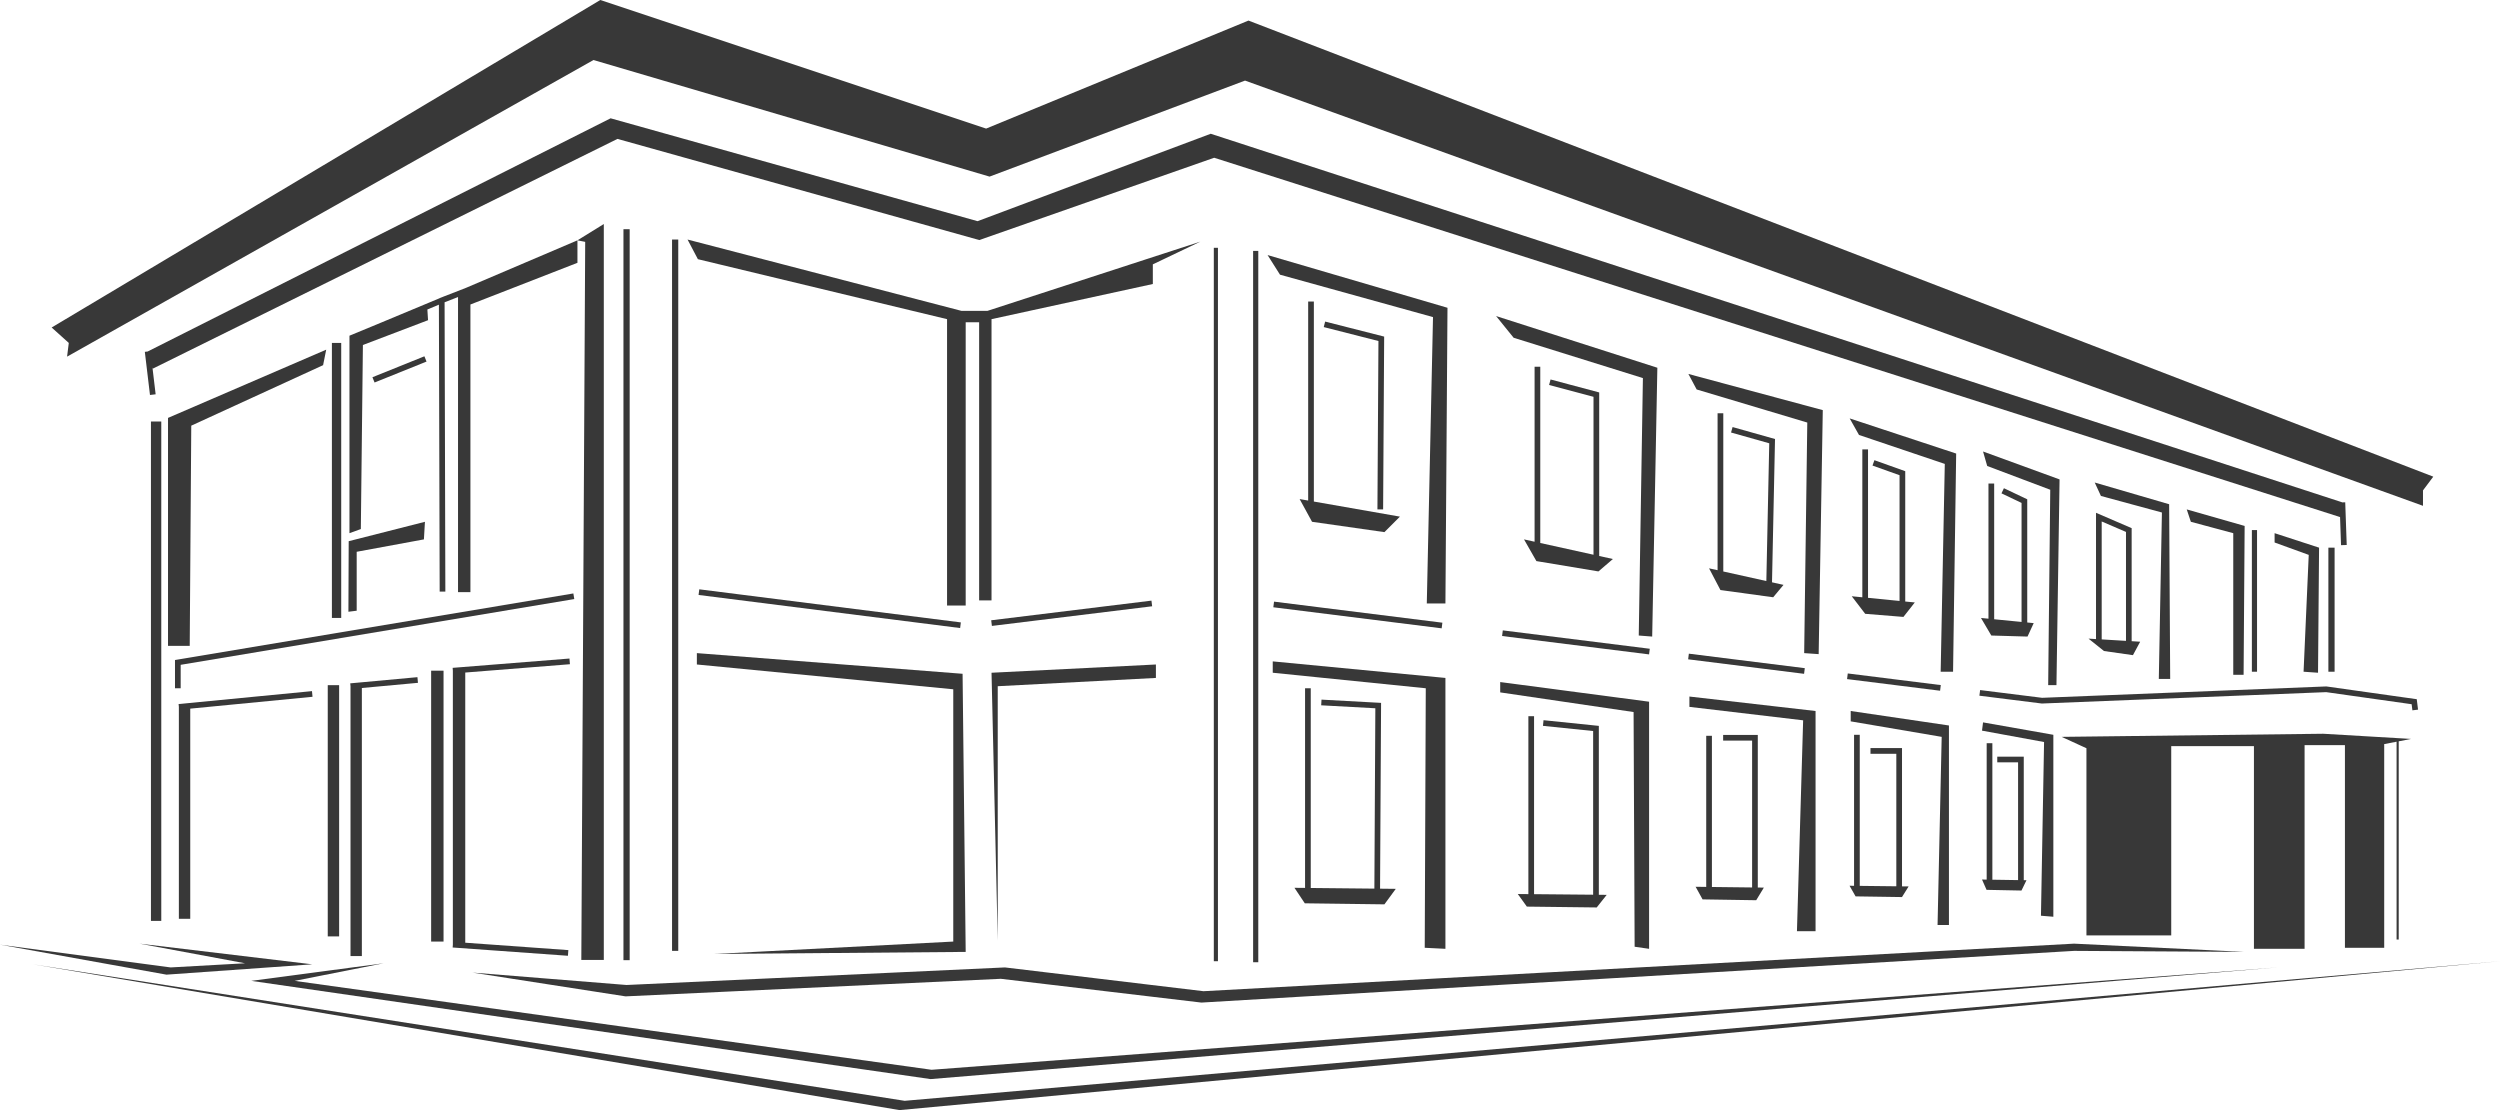 <?xml version="1.0" encoding="UTF-8"?><svg id="Layer_2" xmlns="http://www.w3.org/2000/svg" viewBox="0 0 1006.33 446.85"><defs><style>.cls-1{fill:#383838;}</style></defs><g id="Layer_2-2"><g><polygon class="cls-1" points="140.25 246.25 143.58 245.83 143.58 222.11 170.64 217.12 171.05 210.04 140.36 217.85 140.25 246.25"/><polygon class="cls-1" points="234 386.4 243.05 386.4 243.05 90.18 232.44 96.74 235.56 97.36 234 386.4"/><rect class="cls-1" x="250.96" y="92.26" width="2.5" height="294.24"/><rect class="cls-1" x="270.52" y="96.42" width="2.5" height="286.33"/><polygon class="cls-1" points="397.46 125.14 387.05 125.14 276.76 96.42 280.92 104.33 381.22 128.47 381.22 243.75 388.72 243.75 388.72 129.72 394.13 129.72 394.13 241.67 399.12 241.67 399.12 128.47 464.05 114.32 464.05 106.41 483.19 97.26 397.46 125.14"/><polygon class="cls-1" points="287.58 384.01 388.72 383.17 387.47 271.22 280.51 262.9 280.51 267.48 383.72 277.46 383.72 379.01 287.58 384.01"/><polygon class="cls-1" points="401.62 276.22 465.29 272.89 465.29 267.48 399.12 270.8 401.62 378.6 401.62 276.22"/><rect class="cls-1" x="488.6" y="99.75" width="1.66" height="287.17"/><rect class="cls-1" x="504.42" y="101" width="2.08" height="286.33"/><polygon class="cls-1" points="404.53 389.42 252.21 396.49 190.2 391.5 251.79 401.07 402.87 394 483.61 403.57 834.87 382.76 903.54 383.17 834.87 379.85 484.44 398.99 404.53 389.42"/><polygon class="cls-1" points="125.69 388.17 56.18 379.85 98.64 387.75 68.67 389.42 0 380.26 67.01 392.33 125.69 388.17"/><polygon class="cls-1" points="374.57 434.37 916.85 389.42 374.98 430.62 118.61 394.83 154.4 387.75 101.13 394.83 374.57 434.37"/><polygon class="cls-1" points="364.16 443.11 13.32 388.17 362.08 446.85 1006.33 386.92 364.16 443.11"/><polygon class="cls-1" points="72.73 267.61 231.17 241.14 230.79 238.88 70.44 265.67 70.44 277.05 72.73 277.05 72.73 267.61"/><polygon class="cls-1" points="182.21 381.4 228.61 384.73 228.78 382.45 187.28 379.47 187.28 270.72 229.41 267.37 229.23 265.08 182.2 268.83 182.29 269.97 182.29 380.26 182.21 381.4"/><rect class="cls-1" x="149.53" y="147.56" width="22.55" height="2.29" transform="translate(-43.93 70.88) rotate(-21.95)"/><rect class="cls-1" x="332.84" y="191.93" width="2.29" height="106.13" transform="translate(49.01 545.61) rotate(-82.79)"/><rect class="cls-1" x="398.88" y="245.73" width="64.99" height="2.29" transform="translate(-26.83 54.32) rotate(-6.99)"/><polygon class="cls-1" points="556.75 205.05 557.17 135.49 533.41 129.44 532.85 131.66 554.87 137.27 554.46 205.04 556.75 205.05"/><polygon class="cls-1" points="526.58 121.39 526.58 201.49 523.14 200.89 528.14 210.04 557.27 214.2 563.51 207.96 528.87 201.89 528.87 121.39 526.58 121.39"/><polygon class="cls-1" points="525.33 277.05 525.33 357.41 521.06 357.37 525.22 363.61 557.27 364.03 561.85 357.79 555.52 357.72 555.93 282.93 531.95 281.62 531.82 283.91 553.62 285.1 553.23 357.7 527.62 357.44 527.62 277.05 525.33 277.05"/><polygon class="cls-1" points="971.07 285.93 973.34 285.65 972.82 281.45 936.57 276.33 936.47 276.31 822.01 280.89 797.06 277.77 796.77 280.04 821.92 283.19 936.36 278.61 970.76 283.47 971.07 285.93"/><rect class="cls-1" x="761.27" y="255.72" width="2.29" height="37.74" transform="translate(395.27 997) rotate(-82.87)"/><rect class="cls-1" x="701.8" y="243.63" width="2.29" height="47.03" transform="translate(350.68 931.53) rotate(-82.87)"/><rect class="cls-1" x="633.17" y="228.74" width="2.29" height="59.62" transform="translate(299.08 855.9) rotate(-82.87)"/><rect class="cls-1" x="545.48" y="213.43" width="2.29" height="68.29" transform="translate(233.07 759.22) rotate(-82.87)"/><polygon class="cls-1" points="617.72 147.61 617.72 218.06 613.46 217.12 618.45 225.86 643.42 230.02 649.25 225.02 643.73 223.81 643.73 157.97 624.15 152.75 623.56 154.96 641.44 159.73 641.44 223.3 620.01 218.57 620.01 147.61 617.72 147.61"/><polygon class="cls-1" points="691.38 166.34 691.38 229.53 687.95 228.77 692.53 237.51 713.76 240.42 717.92 235.43 713.29 234.4 714.5 176.72 697.42 171.9 696.8 174.1 712.18 178.44 711.01 233.89 693.68 230.04 693.68 166.34 691.38 166.34"/><polygon class="cls-1" points="749.65 180.91 749.65 240.43 745.39 240.01 750.8 247.08 766.19 248.33 770.77 242.5 766.92 242.13 766.92 189.67 754.51 185.24 753.74 187.4 764.63 191.29 764.63 241.9 751.94 240.65 751.94 180.91 749.65 180.91"/><polygon class="cls-1" points="800.42 194.64 800.42 249.04 797.41 248.75 801.57 255.82 816.14 256.24 818.63 250.83 816.03 250.57 816.03 200.99 806.64 196.52 805.66 198.59 813.74 202.44 813.74 250.35 802.72 249.27 802.72 194.64 800.42 194.64"/><path class="cls-1" d="M843.71,206.43v50.82l-3.02-.18,6.24,4.99,11.65,1.66,2.91-5.41-3.43-.21v-45.5l-14.36-6.19Zm2.29,50.96v-47.48l9.78,4.21v43.85l-9.78-.59Z"/><polygon class="cls-1" points="615.22 288.28 615.22 359.91 610.96 359.87 614.61 364.94 642.73 365.28 646.75 360.21 643.58 360.18 643.58 292.19 621.32 289.9 621.09 292.18 641.29 294.26 641.29 360.15 617.51 359.93 617.51 288.28 615.22 288.28"/><polygon class="cls-1" points="686.81 296.19 686.81 357.01 682.54 356.95 685.34 362.03 706.93 362.37 710.01 357.29 707.57 357.26 707.57 295.83 693.62 295.83 693.62 298.12 705.28 298.12 705.28 357.23 689.1 357.04 689.1 296.19 686.81 296.19"/><polygon class="cls-1" points="746.32 295.78 746.32 356.56 744.5 356.54 746.93 360.82 765.61 361.1 768.28 356.82 765.62 356.79 765.62 301.13 752.93 301.13 752.93 303.42 763.33 303.42 763.33 356.76 748.61 356.59 748.61 295.78 746.32 295.78"/><polygon class="cls-1" points="965.56 378.18 965.56 298.4 970.54 297.44 935.17 295.36 829.87 296.61 839.86 301.19 839.86 376.52 873.99 376.52 873.99 300.35 907.28 300.35 907.28 381.93 927.67 381.93 927.67 299.94 943.91 299.94 943.91 381.51 959.72 381.51 959.72 299.52 964.7 298.56 964.7 378.18 965.56 378.18"/><polygon class="cls-1" points="27 143.56 238.89 24.16 398.33 71.09 501.17 32.44 975.33 203.61 975.33 197.4 979.47 191.87 502.55 8.28 396.95 51.76 241.65 0 20.79 131.83 27.69 138.04 27 143.56"/><polygon class="cls-1" points="248.55 55.91 394.19 96.63 488.74 63.5 941.95 208.14 942.34 219.45 944.63 219.37 944.03 202.19 942.89 202.23 487.36 53.84 393.5 89.03 245.79 47.62 59.44 141.49 58.3 141.63 60.37 158.99 62.65 158.72 61.36 147.87 61.51 148.39 248.55 55.91"/><polygon class="cls-1" points="76.99 171.34 130.06 146.99 131.31 140.75 67.63 168.22 67.63 259.98 76.37 259.98 76.99 171.34"/><rect class="cls-1" x="60.76" y="169.67" width="4.16" height="201.02"/><polygon class="cls-1" points="72 369.86 76.58 369.86 76.58 285.25 125.8 280.48 125.58 278.2 71.89 283.4 72 284.54 72 284.54 72 369.86"/><rect class="cls-1" x="131.93" y="275.8" width="4.58" height="101.13"/><polygon class="cls-1" points="145.66 384.84 145.66 276.94 168.24 274.86 168.03 272.58 140.98 275.07 141.09 276.22 141.09 384.84 145.66 384.84"/><rect class="cls-1" x="173.55" y="269.97" width="4.99" height="109.04"/><polygon class="cls-1" points="184.37 238.34 189.36 238.34 189.36 122.57 232.44 105.79 232.44 96.74 187.62 115.85 178.96 119.23 178.96 119.21 178.36 119.46 176.93 120.02 176.94 120.05 153.24 129.93 140.67 135.13 140.67 214.62 145.25 212.96 146.08 138.87 172.3 128.89 172.03 124.58 176.67 122.64 176.98 238.14 179.27 238.13 178.96 121.68 184.37 119.57 184.37 124.52 184.37 238.34"/><rect class="cls-1" x="133.6" y="138.04" width="3.75" height="110.7"/><polygon class="cls-1" points="582.66 123.89 510.24 102.67 515.24 110.57 576.83 127.64 574.33 242.92 581.83 242.92 582.66 123.89"/><polygon class="cls-1" points="581.83 381.93 581.83 272.89 512.32 266.23 512.32 270.8 573.92 277.05 573.5 381.51 581.83 381.93"/><polygon class="cls-1" points="799.65 358.19 813.71 358.47 815.72 354.32 814.63 354.3 814.63 304.57 803.96 304.57 803.96 306.86 812.34 306.86 812.34 354.27 801.99 354.11 801.99 299.16 799.7 299.16 799.7 354.07 797.82 354.04 799.65 358.19"/><polygon class="cls-1" points="667.14 148.03 602.22 127.22 609.29 135.96 661.32 152.19 659.65 255.82 665.06 256.24 667.14 148.03"/><polygon class="cls-1" points="732.07 263.31 733.73 165.09 679.63 150.53 682.96 156.77 727.49 170.09 726.24 262.9 732.07 263.31"/><polygon class="cls-1" points="748.3 175.08 782.84 186.74 781.18 270.39 786.17 270.39 787.42 182.57 744.55 168.42 748.3 175.08"/><polygon class="cls-1" points="827.79 275.8 829.04 192.98 798.24 181.74 799.91 187.57 825.29 197.14 824.46 275.8 827.79 275.8"/><polygon class="cls-1" points="873.57 273.3 873.15 202.97 843.19 194.23 845.69 199.64 870.24 206.3 868.99 273.3 873.57 273.3"/><polygon class="cls-1" points="657.99 381.09 663.81 381.93 663.81 282.46 603.88 274.55 603.88 278.71 657.57 286.62 657.99 381.09"/><polygon class="cls-1" points="730.82 374.85 730.82 286.2 680.04 280.38 680.04 284.54 725.82 289.95 723.33 374.85 730.82 374.85"/><polygon class="cls-1" points="784.51 372.35 784.51 292.03 744.97 286.2 744.97 290.37 781.59 296.61 779.93 372.35 784.51 372.35"/><polygon class="cls-1" points="826.54 369.02 826.54 295.78 798.24 290.78 797.82 294.11 822.8 298.69 821.55 368.61 826.54 369.02"/><polygon class="cls-1" points="903.12 271.64 903.54 211.71 880.23 205.05 881.89 210.04 898.96 214.62 898.96 271.64 903.12 271.64"/><polygon class="cls-1" points="933.08 270.8 933.5 220.45 915.6 214.62 915.6 218.37 929.34 223.36 927.26 270.39 933.08 270.8"/><rect class="cls-1" x="906.45" y="213.37" width="2.08" height="57.02"/><rect class="cls-1" x="937.25" y="220.45" width="2.5" height="49.94"/></g></g></svg>